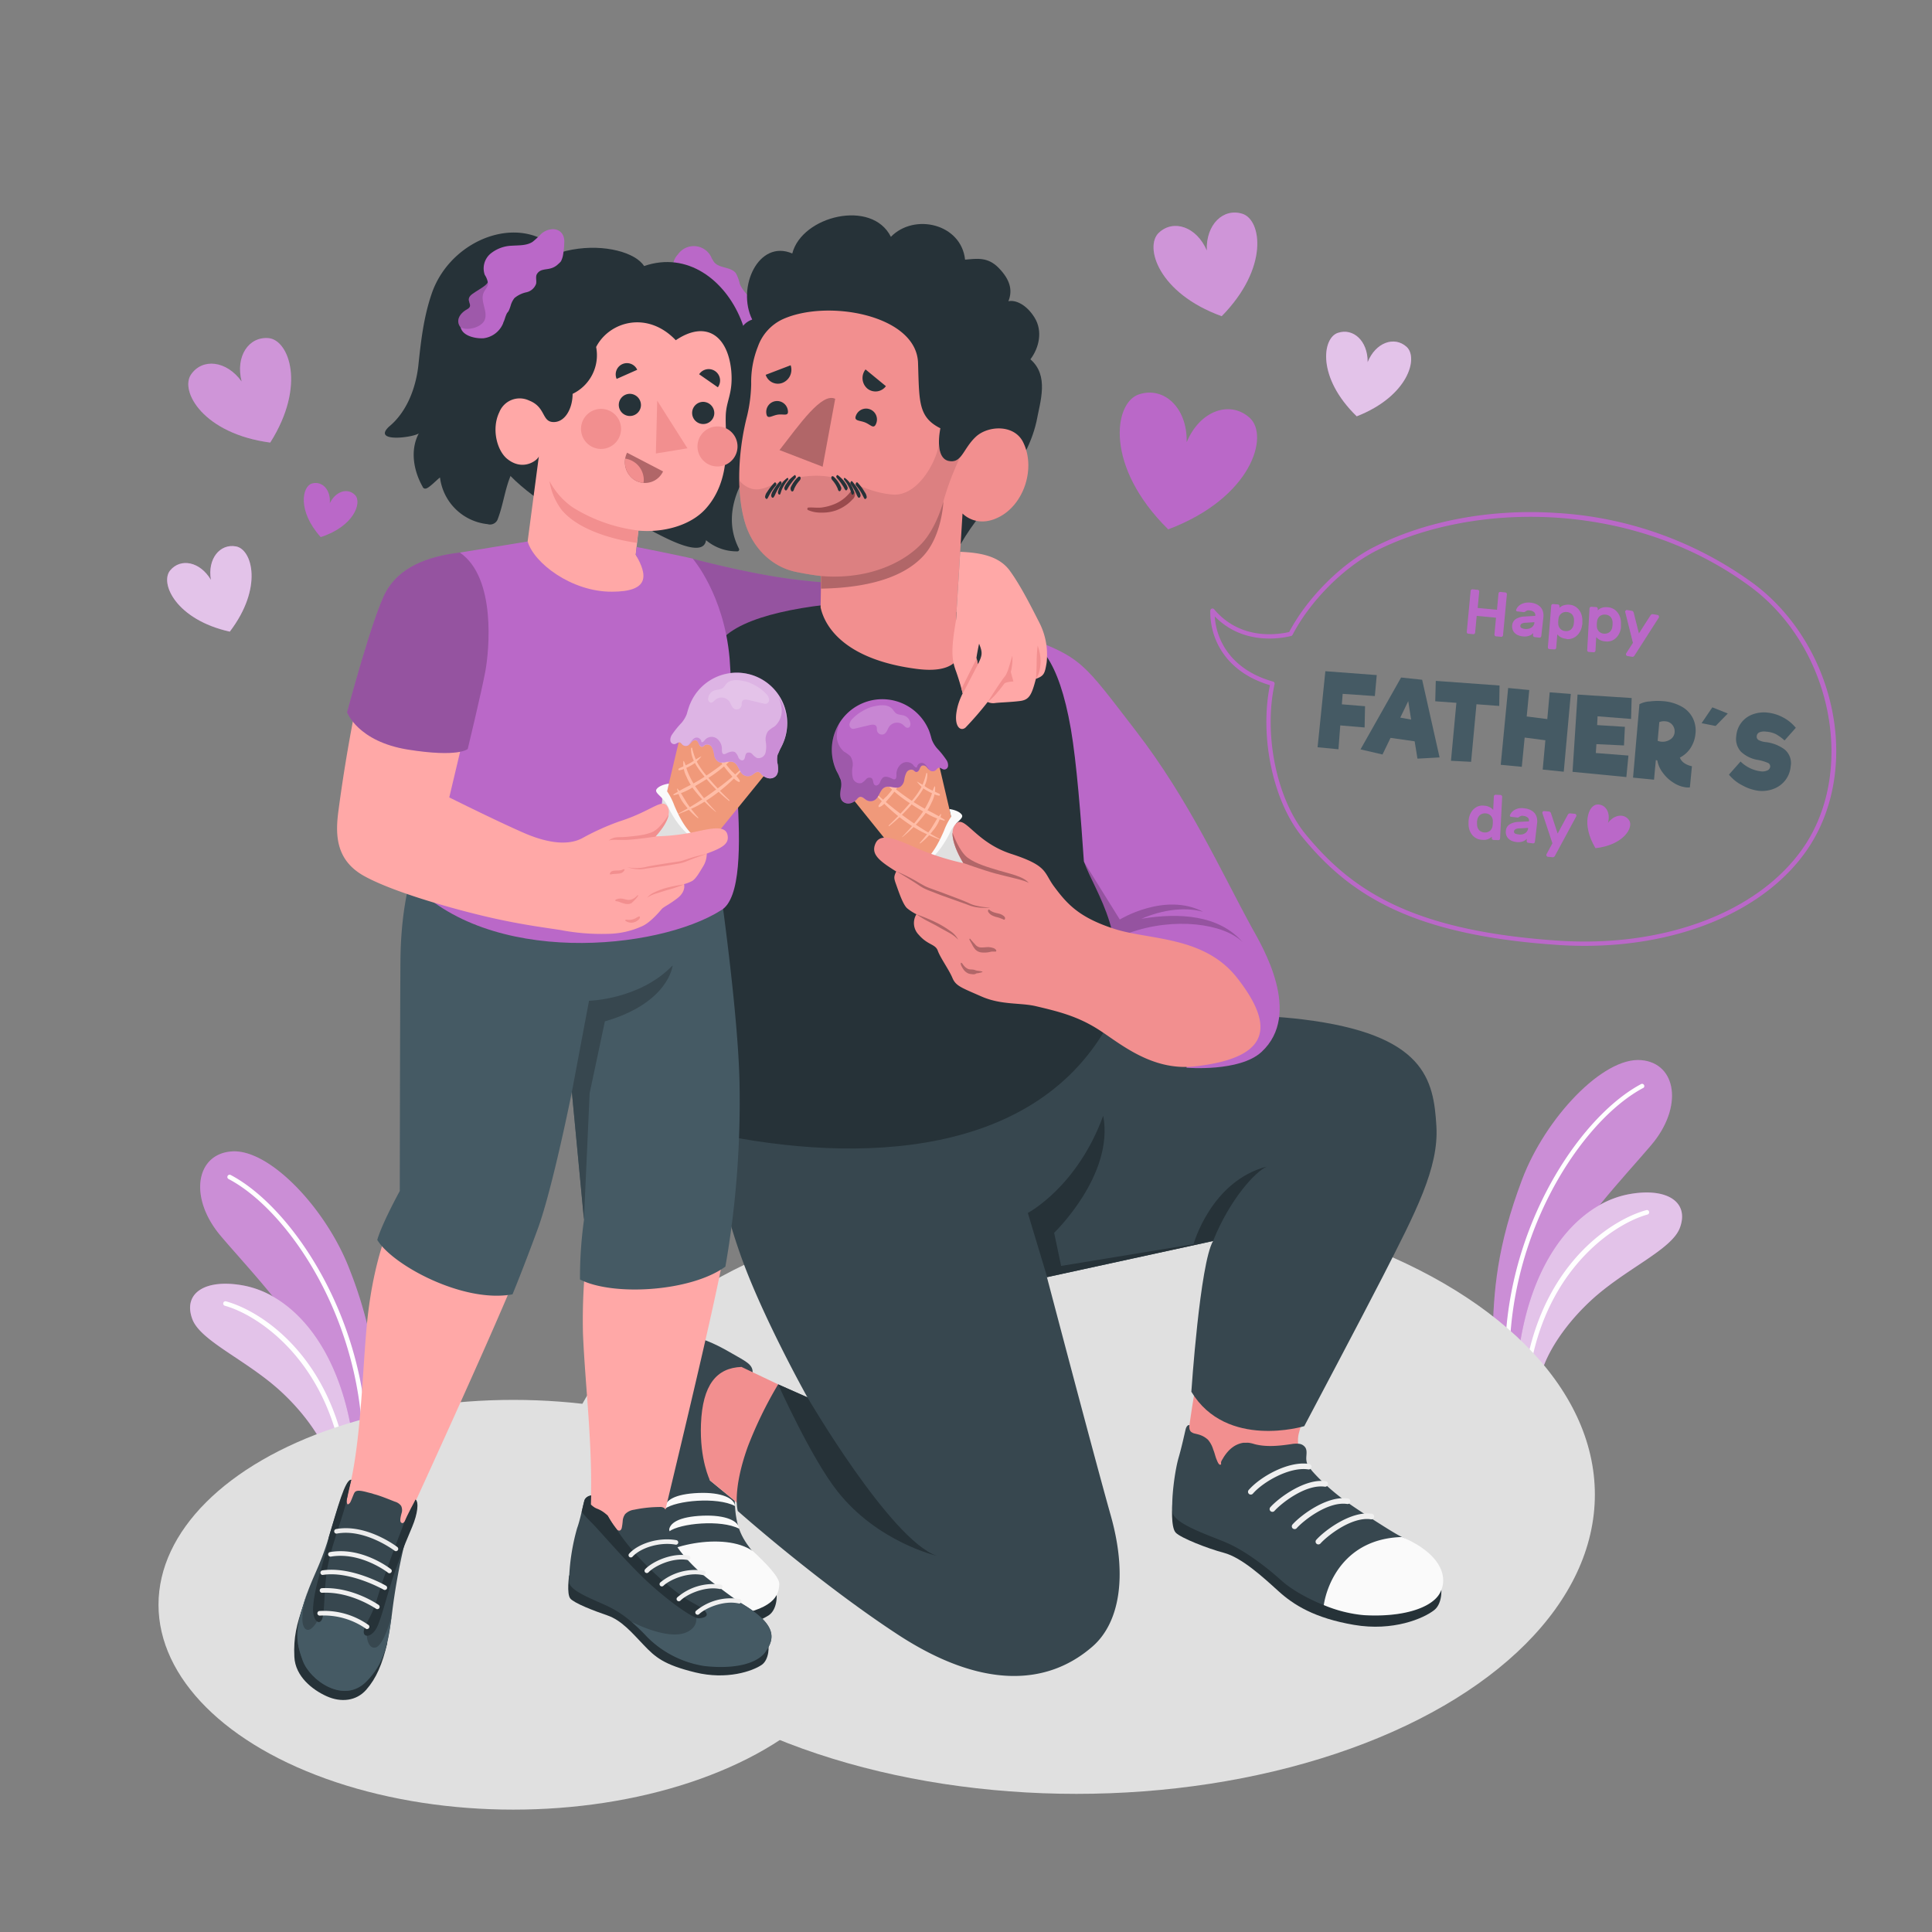 <svg xmlns="http://www.w3.org/2000/svg" viewBox="0 0 500 500"><rect x="0" y="0" width="500" height="500" fill="#808080" stroke="none"/><g id="freepik--Plants--inject-3"><g id="freepik--plants--inject-3"><path d="M427.27,296.42c-3.39,4-8.37,9.4-13.22,15.36-7.25,8.92-14.2,19.07-15,27.38l-.2.82h0l-3,12.43-.41,1.69-2.64-2.28-6.49-5.61c.17-12.05,1.14-23.82,7.63-41,6-15.87,20.92-31.71,30.8-30.85C433.9,275.15,435.74,286.51,427.27,296.42Z" style="fill:#BA68C8"></path><path d="M427.27,296.42c-3.39,4-8.37,9.4-13.22,15.36-7.25,8.92-14.2,19.07-15,27.38l-.2.82h0l-3,12.43-.41,1.69-2.64-2.28-6.49-5.61c.17-12.05,1.14-23.82,7.63-41,6-15.87,20.92-31.71,30.8-30.85C433.9,275.15,435.74,286.51,427.27,296.42Z" style="fill:#fff;opacity:0.25"></path><path d="M390.38,346.52a.6.6,0,0,0,.47-.54c2-31.12,19.85-56.75,34.51-64.47a.59.59,0,0,0-.55-1c-14.9,7.84-33.11,33.89-35.14,65.44a.58.58,0,0,0,.55.62A.43.43,0,0,0,390.38,346.52Z" style="fill:#fff"></path><path d="M434.74,317.78c-2.13,5.7-14.15,10.59-23,18.78-8,7.4-12.47,15.6-13.12,20.29h0l-3.17-2.73-2.64-2.28c2.48-21.86,11.61-34.66,21.29-40.05a24.47,24.47,0,0,1,7.11-2.66C431.27,307.16,437.28,311,434.74,317.78Z" style="fill:#BA68C8"></path><path d="M434.74,317.78c-2.13,5.7-14.15,10.59-23,18.78-8,7.4-12.47,15.6-13.12,20.29h0l-3.17-2.73-2.64-2.28c2.48-21.86,11.61-34.66,21.29-40.05a24.47,24.47,0,0,1,7.11-2.66C431.27,307.16,437.28,311,434.74,317.78Z" style="fill:#fff;opacity:0.6"></path><path d="M396,352.4a.59.59,0,0,0,.45-.45c5.07-24.63,21.79-35.39,29.92-37.63a.59.59,0,0,0,.41-.73.57.57,0,0,0-.72-.41c-9,2.48-25.59,13.39-30.77,38.53a.61.61,0,0,0,.46.7A.69.69,0,0,0,396,352.4Z" style="fill:#fff"></path></g><g id="freepik--plants--inject-3"><path d="M57.25,320c3.39,4,8.37,9.4,13.22,15.36,7.25,8.92,14.19,19.06,15,27.38l.2.82h0l3,12.43.41,1.69,2.64-2.28,6.49-5.61a109.72,109.72,0,0,0-7.64-41C84.62,313,69.7,297.11,59.82,298,50.62,298.77,48.78,310.12,57.25,320Z" style="fill:#BA68C8"></path><path d="M57.25,320c3.39,4,8.37,9.4,13.22,15.36,7.25,8.92,14.19,19.06,15,27.38l.2.82h0l3,12.43.41,1.69,2.64-2.28,6.49-5.61a109.72,109.72,0,0,0-7.64-41C84.62,313,69.7,297.11,59.82,298,50.62,298.77,48.78,310.12,57.25,320Z" style="fill:#fff;opacity:0.25"></path><path d="M94.14,370.14a.59.59,0,0,1-.47-.54c-2-31.12-19.86-56.75-34.51-64.47a.59.59,0,0,1-.25-.8.59.59,0,0,1,.8-.24C74.6,311.93,92.82,338,94.85,369.52a.59.59,0,0,1-.55.63A.42.42,0,0,1,94.14,370.14Z" style="fill:#fff"></path><path d="M49.78,341.4c2.13,5.7,14.14,10.59,23,18.78,8,7.4,12.47,15.6,13.13,20.29h0l3.17-2.73,2.64-2.28c-2.49-21.86-11.61-34.66-21.29-40.05a24.57,24.57,0,0,0-7.11-2.66C53.25,330.78,47.23,334.57,49.78,341.4Z" style="fill:#BA68C8"></path><path d="M49.78,341.4c2.13,5.7,14.14,10.59,23,18.78,8,7.4,12.47,15.6,13.13,20.29h0l3.17-2.73,2.64-2.28c-2.49-21.86-11.61-34.66-21.29-40.05a24.57,24.57,0,0,0-7.11-2.66C53.25,330.78,47.23,334.57,49.78,341.4Z" style="fill:#fff;opacity:0.6"></path><path d="M88.56,376a.59.59,0,0,1-.45-.46C83,350.94,66.33,340.18,58.2,337.93a.59.59,0,1,1,.31-1.14c9,2.49,25.59,13.4,30.76,38.54a.58.58,0,0,1-.46.69A.53.53,0,0,1,88.56,376Z" style="fill:#fff"></path></g></g><g id="freepik--Shadows--inject-3"><ellipse id="freepik--Shadow--inject-3" cx="278.58" cy="386.79" rx="134.17" ry="77.46" style="fill:#e0e0e0"></ellipse><ellipse id="freepik--shadow--inject-3" cx="132.85" cy="415.31" rx="91.83" ry="53.02" style="fill:#e0e0e0"></ellipse></g><g id="freepik--Characters--inject-3"><g id="freepik--Character--inject-3"><g id="freepik--Arm--inject-3"><path d="M179.16,144.57c7.93,2.1,15.36,3.63,20.93,4.59A159.43,159.43,0,0,0,217.43,151s5.87,11.6-1.09,19.62c-12.16,5.06-33.84-1-33.84-1Z" style="fill:#BA68C8"></path><path d="M179.16,144.57c7.93,2.1,15.36,3.63,20.93,4.59A159.43,159.43,0,0,0,217.43,151s5.87,11.6-1.09,19.62c-12.16,5.06-33.84-1-33.84-1Z" style="opacity:0.2"></path></g><g id="freepik--Head--inject-3"><path d="M180.84,80.78c2.93-1.25,7.81-3.31,10.33-2.56,9.64,2.73,12.9,12.25,11,23-1.65,9.14-5.5,13.14-10.79,24.81-2.45,5.41-2.76,10.86-.12,16a.47.47,0,0,1-.46.66,12.3,12.3,0,0,1-8.08-2.89c-.66,4.91-10.76-.77-13.27-2-16.3-9.48-13-29.67-6.18-43.9C165.89,86.85,172.85,82.32,180.84,80.78Z" style="fill:#263238"></path><path d="M183.9,66.19a8.92,8.92,0,0,0,.92,1.66c1.36,1.65,4.32,1.15,5.62,2.86a9.92,9.92,0,0,1,1,2.7c.71,1.94,2.52,3.24,3.65,5a8.08,8.08,0,0,1,1.13,6.11,2.94,2.94,0,0,1-.55,1.28,2.91,2.91,0,0,1-1.28.83c-2.95,1.12-6.37.16-8.93-1.69s-4.43-4.49-6.25-7.07c-1.17-1.65-2.43-3.27-3.47-5a9.54,9.54,0,0,1-1.56-3.72,4.49,4.49,0,0,1,1.26-3.3,5,5,0,0,1,8.47.39Z" style="fill:#BA68C8"></path><path d="M132.94,112.18c-.74-.62-.81-1.57,1.06-5.56l6.83-44.48C130.64,56.55,116,63.47,111.72,76c-2.12,6.22-2.79,12.35-3.47,18.77-.68,5.75-3,11.89-7.57,15.64-4.4,4.13,6,2.89,7.7,1.76-2.31,4.37-1.33,9.69,1,13.8a.69.69,0,0,0,.73.48c.84,0,3.06-2.42,3.76-2.87a13.86,13.86,0,0,0,12.33,12.07,2.12,2.12,0,0,0,2.66-1.43c1.31-3.44,1.76-7.15,3.08-10.58S135.94,115.62,132.94,112.18Z" style="fill:#263238"></path><path d="M183.69,111c21.47-12,5.49-49.89-17-42.15-4.32-6.89-31.94-9.34-40.18,14.76-6.21,18.15-5.82,32.65,13.17,45.85C155.72,131.84,171.72,119.58,183.69,111Z" style="fill:#263238"></path><path d="M119.2,84.72c-1.31-1.61-.38-3.54,1.69-4.67s-1-2.3,1.41-4,4.62-2.46,4.14-4.31C128,73,131,81.27,127.73,83.83S121.78,86.81,119.2,84.72Z" style="fill:#BA68C8"></path><path d="M119.2,84.72c-1.31-1.61-.38-3.54,1.69-4.67s-1-2.3,1.41-4,4.62-2.46,4.14-4.31C128,73,131,81.27,127.73,83.83S121.78,86.81,119.2,84.72Z" style="opacity:0.15"></path><path d="M143.16,59.31A4.67,4.67,0,0,0,140,60.59a21.83,21.83,0,0,1-2.17,2c-1.53,1-3.51.88-5.35,1a9.18,9.18,0,0,0-5.56,2.08,5,5,0,0,0-1.46,5.47,5.26,5.26,0,0,1,.85,2.28c-.06.87-.79,1.52-1.14,2.32-1,2.21,1.21,4.89.24,7.11-.8,1.85-4.47,2.89-6.19,1.83.4,2.19,3.7,3,5.92,2.86a6.31,6.31,0,0,0,5.06-3.85,2.42,2.42,0,0,1,.24-.61c.08-.22.16-.44.23-.66a9.09,9.09,0,0,1,.48-1.26c.13-.26.37-.45.5-.71a10.52,10.52,0,0,0,.5-1.32,5.51,5.51,0,0,1,1-2,7.19,7.19,0,0,1,3.09-1.49,3.45,3.45,0,0,0,2.5-2.18c.17-.79-.16-1.66.15-2.41a2.29,2.29,0,0,1,1.59-1.2c.67-.18,1.37-.2,2-.38a4.48,4.48,0,0,0,2.06-1.2,4.37,4.37,0,0,0,.64-.65,5.78,5.78,0,0,0,.59-2,21.3,21.3,0,0,0,.26-2.76C146.17,61,145.22,59.38,143.16,59.31Z" style="fill:#BA68C8"></path><path d="M187.82,107.62c-.09,3.48.33,4.9,0,10.51s-2.16,10.26-5.32,13.68c-3.64,3.94-9.9,5.8-15.85,5.6l-1.42-.07-.71,6.23c3.51,5.25,7.57,10.18-4.29,11.42s-23.85-9-23.68-14.86L139.47,118c0,.83-3.95,4.24-8.24.73-2.64-2.17-4.08-7.79-2-12.07a5.67,5.67,0,0,1,7.71-3c4.22,1.64,3.3,5.28,6,5.55,3.19.31,5.25-3.4,5.25-7.28a11.1,11.1,0,0,0,6.09-12.13c3.4-6.6,13.26-9.47,20.61-1.75,7.84-5.28,13.48-1.2,14.36,7.92C189.76,101.88,187.93,103.6,187.82,107.62Z" style="fill:#ffa8a7"></path><path d="M165.21,137.3a41.54,41.54,0,0,1-17-6,19,19,0,0,1-6-6.82,16.43,16.43,0,0,0,3.22,7.57c5.86,6.91,19.41,8.43,19.41,8.43Z" style="fill:#f28f8f"></path><path d="M160.7,110.46a5.18,5.18,0,1,1-5.69-4.61A5.17,5.17,0,0,1,160.7,110.46Z" style="fill:#f28f8f"></path><path d="M190.84,115a5.18,5.18,0,1,1-5.69-4.61A5.17,5.17,0,0,1,190.84,115Z" style="fill:#f28f8f"></path><path d="M165.88,104.92a2.87,2.87,0,1,1-2.86-3A2.92,2.92,0,0,1,165.88,104.92Z" style="fill:#263238"></path><path d="M159.59,98.06l5.32-2.36a2.91,2.91,0,0,0-5.32,2.36Z" style="fill:#263238"></path><path d="M180.94,96.86l4.84,3.37a2.95,2.95,0,1,0-4.84-3.37Z" style="fill:#263238"></path><path d="M162.29,117.16,171.6,122a5.16,5.16,0,0,1-7,2.44A5.49,5.49,0,0,1,162.29,117.16Z" style="fill:#b16668"></path><path d="M166.61,124.31a5.6,5.6,0,0,0-4.78-5.62,5.43,5.43,0,0,0,2.76,5.73,5.14,5.14,0,0,0,1.94.54A4.62,4.62,0,0,0,166.61,124.31Z" style="fill:#f28f8f"></path><path d="M184.86,107a2.87,2.87,0,1,1-2.86-3A2.92,2.92,0,0,1,184.86,107Z" style="fill:#263238"></path><polygon points="170.09 103.69 169.74 117.36 177.91 116.02 170.09 103.69" style="fill:#f28f8f"></polygon></g><g id="freepik--Leg--inject-3"><path d="M307.79,369.16c.68-5.19,2-12.63,2-12.63l29.5,5.92a43.1,43.1,0,0,0-3.17,8.58c-1.07,4.19,2.42,10.66,2.42,10.66s-7.75,7.59-17.42,6.67-13.65-17.18-13.65-17.18Z" style="fill:#f28f8f"></path><path d="M372.7,410.12c.42,0,.86,4.68-1.51,6.56-2.73,2.16-10.63,5.58-20.81,3.83s-15.59-5.15-19.55-8.75-9.49-8.67-14.08-9.89c-4.26-1.13-11.16-3.84-12.48-5.23s-.88-7.29-.88-7.29Z" style="fill:#263238"></path><path d="M307.83,368.83s-.64-.25-1,1.11c-.38,1.62-1,4.49-1.76,7.14-1.09,3.67-2,11.26-1.6,14.31s9.67,6,14.08,7.92,9.64,5.74,14.13,9.77c4.64,4.17,14.6,8.57,21.26,8.94,10.18.58,16.89-1.91,19.08-5.49,2.71-4.42,1.65-9.17-9.83-15.08-2.17-1.12-9.76-6.05-12.34-7.83a60.18,60.18,0,0,1-7.72-6.26c-.56-.55-1.12-1.11-1.66-1.69-.29-.3-.57-.62-.85-.93A9.72,9.72,0,0,0,339,380a2.08,2.08,0,0,1-.49-.68,4.38,4.38,0,0,1-.45-1.84c0-1,.27-2-.22-2.83a2.28,2.28,0,0,0-1.67-1,7.13,7.13,0,0,0-2,.09c-3.16.46-6.43.81-9.51,0a8.5,8.5,0,0,0-1.51-.35,6.45,6.45,0,0,0-.76,0c-.21,0-.42,0-.63,0a6.38,6.38,0,0,0-2.54,1,8.8,8.8,0,0,0-.83.65l-.15.14a10.58,10.58,0,0,0-1.76,2.29c-.2.35-.53.78-.47,1.2,0,.14.06.27-.08.36-.55.31-1-1.19-1.16-1.51-.29-.78-.46-1.61-.79-2.38a6.86,6.86,0,0,0-1.35-2.53c-1.88-1.72-3.65-1.37-4.19-1.95C308.42,370.73,307.61,370.29,307.83,368.83Z" style="fill:#37474f"></path><path d="M362.85,397.78c-14.79.4-19.39,12-20.26,17.61A35,35,0,0,0,353,418c10.18.58,17.31-1.89,19.5-5.46C375,408.38,373.14,402.18,362.85,397.78Z" style="fill:#fafafa"></path><path d="M341.16,399.69a.66.66,0,0,1-.45-.18.71.71,0,0,1-.06-1c2.16-2.43,9-7.55,14.36-6.75a.72.72,0,0,1,.6.82.71.71,0,0,1-.82.61c-5-.74-11.35,4.35-13.06,6.27A.71.71,0,0,1,341.16,399.69Z" style="fill:#f0f0f0"></path><path d="M335,395.73a.77.77,0,0,1-.45-.18.73.73,0,0,1-.06-1c2.16-2.43,9-7.56,14.36-6.74a.72.72,0,0,1,.61.82.71.71,0,0,1-.82.6c-5-.74-11.36,4.35-13.07,6.28A.71.71,0,0,1,335,395.73Z" style="fill:#f0f0f0"></path><path d="M329.25,391.26a.74.74,0,0,1-.44-.18.72.72,0,0,1-.06-1c2.15-2.43,9.05-7.55,14.36-6.74a.72.72,0,0,1-.22,1.42c-5-.74-11.36,4.35-13.07,6.28A.71.71,0,0,1,329.25,391.26Z" style="fill:#f0f0f0"></path><path d="M323.67,386.79a.66.66,0,0,1-.44-.17.72.72,0,0,1-.08-1c3-3.45,10.26-7.57,15.59-6.76a.72.72,0,1,1-.21,1.42c-4.8-.72-11.65,3.23-14.29,6.28A.69.69,0,0,1,323.67,386.79Z" style="fill:#f0f0f0"></path><path d="M283.56,262.46c3.17,2.28,30.74-1.43,53.51,1.35,31.74,3.87,33.95,15.57,34.67,27.67.64,10.79-5.36,22.2-13.89,38.9-5.21,10.19-20.31,38.71-20.31,38.71s-20.13,6.11-29.22-8.91c0,0,2.22-33.22,5.62-39l-45.59,9.92L243.57,291Z" style="fill:#37474f"></path><path d="M313.94,321.16c4.39-10.91,11.07-18.09,13.95-19.26-14.47,3.72-19,20.08-19,20.08Z" style="fill:#263238"></path><path d="M201,412.83c.07,1.56-.36,4.17-2.18,5.29-5.67,3.47-14.64,4.71-21.66,2.85-8.05-2.14-12.07-6.49-13.84-11.87s-1.44-10.37-.14-17.86a42,42,0,0,0-.68-16.54c-2.91-10.85-2-18.2-.31-22.47,2.76-7,10.14-7.71,14.68-6.21l1.92,62.56Z" style="fill:#263238"></path><path d="M190.14,388.4c.24,7.34,2,9.92,5.43,14.14,3,3.71,10.42,8.23,1.21,13.24-7.17,3.89-25.24,5.44-30.59-6.48-4.14-9.25,1.18-18.29-.72-30.56-.59-3.82-2.55-10.6-2.49-16.25.07-6.53,2.47-11.87,6.9-14.78,5.12-3.36,10.55-2.65,19,2.24,4,2.33,6,3.07,5.9,5.3l-1.43-.59c-4.8-.71-8.22,7.18-10.19,10.56-3.11,5.32,0,11,.56,17.91Z" style="fill:#37474f"></path><path d="M194.87,401.45c-7.4-5.24-24-1.34-27,3.31s-1.84,6.93.37,9.06,9.62,6,21.44,4.23,11.84-6.18,12-8S198.13,404.46,194.87,401.45Z" style="fill:#fafafa"></path><path d="M191.29,395.63c-4.66-2.42-15.3-1.42-18.15.73-.09-2.2,2.59-3.85,8.7-4.1S191.22,393.71,191.29,395.63Z" style="fill:#fafafa"></path><path d="M190.21,389.75c-4.66-2.42-15.31-1.42-18.16.74-.09-2.2,2.6-3.86,8.71-4.11S190.13,387.84,190.21,389.75Z" style="fill:#fafafa"></path><path d="M191.9,353.76l9.48,4.51,1,41.68L190.14,388.4l-6.4-5.27s-2.69-5.34-2.33-14.6C181.81,358.38,185.44,354,191.9,353.76Z" style="fill:#f28f8f"></path><path d="M193.52,374.42a104.83,104.83,0,0,1,7.86-16.15l7.58,3.36s-11.77-21-17.41-37.12c-5.33-15.25-8.94-31.54-5.36-52.52l64.73-4.38,32.64-5.15C295.13,288.58,268.44,321,268.44,321s14.26,54.33,19,71.13c4.48,15.81,2.25,27.95-4.72,34C271,436.34,254,437.23,232.2,422.92c-20.67-13.56-41.26-31.87-41.26-31.87S189.42,385.87,193.52,374.42Z" style="fill:#37474f"></path><path d="M313.94,321.16l-39.32,6.46-1.81-8.57s15.61-15,12.7-30.3C278.79,307.21,266,313.91,266,313.91l5,16.6Z" style="fill:#263238"></path><path d="M201.38,358.27l7.58,3.36h0s21.43,36.75,33.42,41c0,0-15.25-3.53-25.6-16.62C210,377.5,201.38,358.27,201.38,358.27Z" style="fill:#263238"></path></g><g id="freepik--Top--inject-3"><g id="freepik--Chest--inject-3"><path d="M324,240.12c-7.9-14.42-16.34-33.22-30-50.92s-13.93-19.07-28.79-24.41l10.4,63.37,20,24.35-7.77,8.81c22.25,1.64,19.22,15,19.22,15s13.73,1.17,19.42-4.08C337.17,262.37,326.63,244.86,324,240.12Z" style="fill:#BA68C8"></path><path d="M295.37,237.78c7.54-3.2,13.14-2.62,16-1.81-9.9-5.17-21.57,2-21.57,2l-13.67-22,1.16,14.24,15.2,18.54-.21-7.33c11.62-4.16,24.47-2.42,29.33,2.42C315.48,236.78,305.23,236.15,295.37,237.78Z" style="opacity:0.2"></path><path d="M277.14,188.66c-3.17-18.24-8.45-23-14.25-24.88,0,0-19.29-8.92-36.7-8.22s-34.25,3.74-39.64,10.24c-8.29,10-8.44,37.35-8.05,56.54.32,16.08,1.51,48.65,6.34,71,37,7.82,83.81,6.57,102.67-29.55,5.1-21.8-3.85-32.15-7-40.83C279.76,211.89,278.63,197.25,277.14,188.66Z" style="fill:#263238"></path><g id="freepik--head--inject-3"><path d="M248.62,140.81c6.27-11,16.68-18.72,19.62-31.72,1-5.34,3.29-11.87-1.57-16.1,2.27-3,3.22-7.31,1.09-10.77s-5-4.67-6.79-4.26c1.19-2.93.36-5.66-2.49-8.6s-5.67-2.42-8.72-2.16c-1-9.29-13.12-12.13-19.2-5.91-4.9-9.84-23-5.46-25.52,4.31-8.74-3.75-14.46,8.82-10.37,17.1-6.31,2.19-3.69,13,2,14.57.95,0,.81,1.28.93,1.93,4.25,12.19,20.93,11.42,31.23,15.58.43.12,2.7.41,2.95.82Z" style="fill:#263238"></path><path d="M258.53,133.82c-5.86,3-9.43-.93-9.43-.93l-1.68,27.45s7.26,15-10.1,12.78-23.6-9.86-24.95-15.91l.13-8.14s-2.83-.29-6.56-1.08c-6.22-1.29-11.28-6.25-13.21-13-2.32-8.16-1.57-18.87.61-27.32a38.77,38.77,0,0,0,1.07-8.31,24.67,24.67,0,0,1,1.74-9.67,12.35,12.35,0,0,1,6.26-7c11.6-5.41,34.9-1.2,35.18,11.32.33,9.9,0,13.92,5.78,16.83-.46,2.37-1.18,8.4,2.77,8.56,2.84.11,3.27-3.43,6.4-6.36s10-3.31,12.29,1.49C268.07,121.21,265,130.56,258.53,133.82Z" style="fill:#f28f8f"></path><path d="M245.18,119.16a2,2,0,0,1-.42-.19l-.2-.13a2.69,2.69,0,0,1-.32-.27l-.16-.17c-.1-.12-.19-.25-.28-.38l-.09-.15a5.8,5.8,0,0,1-.63-2.16v0c0-.27-.05-.54-.06-.82h0c-.85,5.1-5.69,13.59-12,13.1-8.28-.65-12.56-5.76-22.29-4.73-7.77.82-9.28,3-12.33,3.36s-5-2.22-5.07-2.27A41.88,41.88,0,0,0,192.73,135c1.93,6.78,7,11.74,13.21,13,3.73.79,6.56,1.08,6.56,1.08h0c1.84.94,11.34,2.22,21.22-3.9a22.15,22.15,0,0,0,6.19-5c2.17-2.44,3.53-6.89,4.21-10.31a70.51,70.51,0,0,1,4.35-11.53,3.37,3.37,0,0,1-.48.45v0a3.24,3.24,0,0,1-.52.33l-.05,0a2.67,2.67,0,0,1-.5.17l-.14,0a2.6,2.6,0,0,1-.63,0,2.87,2.87,0,0,1-.75-.12Z" style="fill:#b16668;opacity:0.35"></path><path d="M220.8,127c-.59,0-.79.42-1.15.83a10.12,10.12,0,0,1-1.1,1.07,9.86,9.86,0,0,1-2.82,1.65,12.86,12.86,0,0,1-3.23.81c-1.12.11-2.21-.09-3.32,0-.27,0-.32.52-.1.63a8.07,8.07,0,0,0,3.54.67,10.43,10.43,0,0,0,3.88-.62,11.16,11.16,0,0,0,2.91-1.65,10.61,10.61,0,0,0,1.2-1.12,1.8,1.8,0,0,0,.65-1.67C221.23,127.39,221.05,127,220.8,127Z" style="fill:#9a4a4d"></path><path d="M212.5,149.07a38.58,38.58,0,0,0,10.94-.58c4.51-.9,10.54-3.11,15-7.72,3.9-4.06,5.71-11,5.71-11s-.3,8.75-5.15,14.06c-3.55,3.88-10.81,8.24-26.53,8.51Z" style="fill:#b16668"></path><path d="M221.53,107.53c-.62,1.49.94,1.22,2.38,1.81s2.21,1.81,2.82.32a2.81,2.81,0,1,0-5.2-2.13Z" style="fill:#263238"></path><path d="M229.27,99.94,224,95.61a3.58,3.58,0,0,0,.53,5A3.34,3.34,0,0,0,229.27,99.94Z" style="fill:#263238"></path><path d="M204.62,94.53,198.16,97a3.31,3.31,0,0,0,4.35,2.08A3.64,3.64,0,0,0,204.62,94.53Z" style="fill:#263238"></path><path d="M198.34,107.06c.23,1.6,1.41.48,2.95.25s2.84.53,2.61-1.06a2.81,2.81,0,1,0-5.56.81Z" style="fill:#263238"></path><path d="M201.74,116.48l11.16,4.31,3.25-17.58C212.69,101.51,207,109.73,201.74,116.48Z" style="fill:#b16668"></path></g><path d="M217.7,126.58a1,1,0,0,0,0-.41c-.06-.15-.12-.29-.19-.44a8.59,8.59,0,0,0-.83-1.35,8.3,8.3,0,0,0-.54-.64l-.28-.28a.6.6,0,0,0-.22-.17l-.17-.05c-.29-.07-.38.43-.3.61a3.41,3.41,0,0,0,.17.33l.13.15.25.3q.24.32.45.63a6.52,6.52,0,0,1,.38.68c.06.11.11.22.17.34a1.42,1.42,0,0,0,.08.18l0,.07h0v0l.07.18c0,.09,0,0,0,0a1,1,0,0,0,.17.31c.3.3.61-.11.64-.41Z" style="fill:#263238"></path><path d="M219.36,126.17a3.8,3.8,0,0,0-.55-1.08,8.43,8.43,0,0,0-.55-.78,7,7,0,0,0-.71-.73,6.73,6.73,0,0,0-.72-.6c-.13-.1-.28,0-.33.15a.42.42,0,0,0,0,.46,14.78,14.78,0,0,1,1.21,1.53c.17.25.37.53.51.75s.16.27.23.41a2.51,2.51,0,0,0,.32.52.25.25,0,0,0,.41,0A.73.73,0,0,0,219.36,126.17Z" style="fill:#263238"></path><path d="M221,127.32a4.29,4.29,0,0,0-.36-1.08,8.61,8.61,0,0,0-.53-1,5.46,5.46,0,0,0-1.45-1.54c-.18-.14-.35.26-.24.39a11.38,11.38,0,0,1,1.23,1.87,7.23,7.23,0,0,1,.42.89c.13.33.2.68.33,1a.25.25,0,0,0,.4.12A.72.72,0,0,0,221,127.32Z" style="fill:#263238"></path><path d="M222.68,128a3.17,3.17,0,0,0-.43-1q-.27-.48-.57-.93a13.17,13.17,0,0,0-1.11-1.47c-.3-.34-.62.38-.43.64a15.41,15.41,0,0,1,1.06,1.73c.15.28.3.57.43.87a3.59,3.59,0,0,0,.45.87.29.29,0,0,0,.45,0A.77.77,0,0,0,222.68,128Z" style="fill:#263238"></path><path d="M224.31,128.65a2.55,2.55,0,0,0-.49-1.25q-.3-.5-.63-1a13.66,13.66,0,0,0-1.29-1.54c-.13-.14-.33.07-.38.17a.56.56,0,0,0,0,.56,15.78,15.78,0,0,1,1.22,1.69c.18.29.34.59.5.89l.24.47c.09.17.17.4.35.49S224.31,128.9,224.31,128.65Z" style="fill:#263238"></path><path d="M204.62,126.62a.81.81,0,0,1,0-.41,3.43,3.43,0,0,1,.19-.44,8.35,8.35,0,0,1,.85-1.33,5.62,5.62,0,0,1,.55-.64l.28-.28a.76.76,0,0,1,.23-.17l.17,0c.29-.06.37.43.28.62a1.66,1.66,0,0,1-.17.32l-.13.14c-.09.1-.17.21-.25.31a6.62,6.62,0,0,0-.46.62c-.15.22-.27.45-.4.68l-.16.33-.09.18,0,.07h0v0c0,.06-.05.11-.07.17h0a.83.83,0,0,1-.18.3c-.3.3-.61-.11-.63-.42C204.61,126.65,204.62,126.63,204.62,126.62Z" style="fill:#263238"></path><path d="M203,126.19a4,4,0,0,1,.57-1.08c.18-.26.36-.52.56-.77a7.08,7.08,0,0,1,.72-.73c.24-.2.48-.4.73-.59s.28,0,.33.17a.41.41,0,0,1,0,.46,14.53,14.53,0,0,0-1.22,1.5c-.19.25-.39.53-.53.75l-.24.4a2.51,2.51,0,0,1-.32.52.26.26,0,0,1-.42,0A.75.75,0,0,1,203,126.19Z" style="fill:#263238"></path><path d="M201.35,127.31a4.76,4.76,0,0,1,.37-1.08,7.81,7.81,0,0,1,.55-1,5.49,5.49,0,0,1,1.47-1.53c.19-.13.35.26.23.4a12.31,12.31,0,0,0-1.26,1.85,7.1,7.1,0,0,0-.42.88c-.14.33-.21.68-.35,1a.24.24,0,0,1-.4.11A.68.68,0,0,1,201.35,127.31Z" style="fill:#263238"></path><path d="M199.62,128a3.19,3.19,0,0,1,.44-1c.19-.32.38-.62.58-.92a14.54,14.54,0,0,1,1.14-1.45c.3-.34.62.38.42.65a14.43,14.43,0,0,0-1.09,1.7c-.15.29-.3.57-.44.87a3.6,3.6,0,0,1-.47.86.28.28,0,0,1-.44,0A.78.78,0,0,1,199.62,128Z" style="fill:#263238"></path><path d="M198,128.59a2.55,2.55,0,0,1,.51-1.24c.21-.32.42-.64.65-.95a11.92,11.92,0,0,1,1.31-1.52c.13-.14.32.07.37.17a.56.56,0,0,1,0,.56,14.24,14.24,0,0,0-1.25,1.67c-.19.29-.35.58-.51.88l-.25.47c-.09.17-.17.4-.36.49S198,128.84,198,128.59Z" style="fill:#263238"></path><path d="M236.8,192.18c-5.54-.39-12.54,3-15.64,7.63-1.82,2.7-1.88,5.19-.52,6.88h0l28.94,35.92a2,2,0,0,0,3.49-1.7L242.57,196h0C242.05,193.89,240,192.41,236.8,192.18Z" style="fill:#f0997a"></path><path d="M243.38,217.22a73.61,73.61,0,0,1-9.48-6,78,78,0,0,1-7.92-6.6c-.08-.08-.12.13-.07.19a44.77,44.77,0,0,0,8.13,7.61,36.78,36.78,0,0,0,4.36,2.76,53,53,0,0,0,4.95,2.17C243.4,217.36,243.42,217.24,243.38,217.22Z" style="fill:#ffbda7"></path><path d="M244.45,212.13a49.28,49.28,0,0,0-4.51-2.49,48.94,48.94,0,0,1-4.43-2.7c-1.33-.9-2.63-1.86-3.89-2.86s-2.41-2.09-3.68-3.06c-.1-.08-.14.13-.09.2a33.94,33.94,0,0,0,7.69,6.69q2,1.36,4.2,2.55a16,16,0,0,0,4.67,1.93C244.52,212.41,244.52,212.17,244.45,212.13Z" style="fill:#ffbda7"></path><path d="M234.72,198.23a7.57,7.57,0,0,0-.65,1.1l-.78,1.41a32,32,0,0,1-1.78,2.78,28.9,28.9,0,0,1-2,2.51,12.59,12.59,0,0,0-2.15,2.47c0,.09,0,.44.14.39,1-.27,1.67-1.27,2.31-2a26.77,26.77,0,0,0,2.06-2.58,29.79,29.79,0,0,0,1.72-2.73,10.86,10.86,0,0,0,1.34-3.16C234.92,198.35,234.83,198.1,234.72,198.23Z" style="fill:#ffbda7"></path><path d="M239.71,200.16a16.88,16.88,0,0,1-1.2,3.46,20.13,20.13,0,0,1-2.32,3.39,75.17,75.17,0,0,1-6.17,6.58c-.07.06,0,.3.08.22a42,42,0,0,0,6.59-6.54c1.6-1.94,3.39-4.39,3.3-7C240,200.07,239.77,199.92,239.71,200.16Z" style="fill:#ffbda7"></path><path d="M241.84,203.55a6.33,6.33,0,0,0-.6,1.64,16.7,16.7,0,0,1-.68,1.78,23.65,23.65,0,0,1-1.81,3.27,50.47,50.47,0,0,1-5.26,6.33s0,.15,0,.11a35.14,35.14,0,0,0,5.87-6,17,17,0,0,0,1.81-3.15,7.8,7.8,0,0,0,.84-3.89C242,203.52,241.9,203.44,241.84,203.55Z" style="fill:#ffbda7"></path><path d="M243.48,210.65a9.93,9.93,0,0,0-1.29,1.79c-.41.66-.79,1.33-1.22,2a36.61,36.61,0,0,1-2.91,3.67c-.05,0,0,.26.07.19a17.32,17.32,0,0,0,3.28-3.29,9.59,9.59,0,0,0,2.15-4.22S243.54,210.59,243.48,210.65Z" style="fill:#ffbda7"></path><path d="M243.13,205.45c-1-.51-2.11-.93-3.11-1.52-.47-.28-.9-.62-1.38-.9l-1.28-.75s-.05.06,0,.08a9.06,9.06,0,0,0,1.18,1.3,7.85,7.85,0,0,0,1.44,1,14.21,14.21,0,0,0,1.51.76c.26.12.53.23.8.33a3.82,3.82,0,0,0,.83.17C243.3,205.91,243.28,205.52,243.13,205.45Z" style="fill:#ffbda7"></path><path d="M240.29,188.73c0,.06.05.12.08.19.5,1.32.65,2.1.78,2.48a7.53,7.53,0,0,0,1.4,2.31,22.14,22.14,0,0,1,2.4,3,2.37,2.37,0,0,1,.41,1.44,1,1,0,0,1-1,1c-.54,0-1-.63-1.53-.42-.23.09-.37.33-.55.51a1.33,1.33,0,0,1-1.54.21,4.76,4.76,0,0,1-.94-.91,1.12,1.12,0,0,0-1.18-.37c-.36.16-.5.58-.65.93s-.45.74-.84.7-.52-.33-.79-.49a1.39,1.39,0,0,0-1.74.61,5.67,5.67,0,0,0-.59,1.95,2.57,2.57,0,0,1-1,1.74c-1.17.72-2.76-.38-4,.15s-1.41,2.39-2.52,3.22a2.07,2.07,0,0,1-2.24.11c-.59-.35-1.13-1-1.78-.82a1.78,1.78,0,0,0-.72.59,3.41,3.41,0,0,1-1.76,1.05,2.18,2.18,0,0,1-1.93-.53c-.78-.8-.64-2.08-.47-3.19a5.05,5.05,0,0,0,0-2.32c-.09-.31-.27-.58-.38-.89-.22-.6-.58-1.14-.84-1.73a13.06,13.06,0,0,1,23.93-10.47Z" style="fill:#BA68C8"></path><path d="M236.34,199.26c.27.16.48.46.79.49s.68-.34.84-.7.29-.77.65-.93a1.12,1.12,0,0,1,1.18.37,6.21,6.21,0,0,0,.85.85c-.67-.69-1.06-1.77-2-1.9a1.23,1.23,0,0,0-1.34,1.15c-.4.17-.74-.32-1-.66a2.3,2.3,0,0,0-3-.26,3.4,3.4,0,0,0-1.31,2.88c0,.44,0,1-.43,1.13a.86.86,0,0,1-.6-.12c-.81-.38-1.81-.84-2.51-.28a3.66,3.66,0,0,0-.76,1.3c-.23.45-.75.87-1.21.65-.65-.3-.37-1.41-.93-1.85a1.16,1.16,0,0,0-1.41.27,4.86,4.86,0,0,1-1.18,1,1.86,1.86,0,0,1-2.25-1.29,7,7,0,0,1-.08-2.89,3.79,3.79,0,0,0-.58-2.77,9.16,9.16,0,0,0-1.63-1.18,5.4,5.4,0,0,1-1.78-5.12,10,10,0,0,1,.75-2.55,13,13,0,0,0-1,12.35c.26.59.62,1.13.84,1.73.11.31.29.58.38.89a5.05,5.05,0,0,1,0,2.32c-.17,1.11-.31,2.39.47,3.19a2.18,2.18,0,0,0,1.93.53,3.41,3.41,0,0,0,1.76-1.05,1.78,1.78,0,0,1,.72-.59c.65-.2,1.19.47,1.78.82a2.07,2.07,0,0,0,2.24-.11c1.11-.83,1.25-2.67,2.52-3.22s2.85.57,4-.15a2.57,2.57,0,0,0,1-1.74,5.67,5.67,0,0,1,.59-1.95A1.39,1.39,0,0,1,236.34,199.26Z" style="opacity:0.15"></path><path d="M220.64,186a2.7,2.7,0,0,0-.79,1.36,1.12,1.12,0,0,0,.72,1.25,1.65,1.65,0,0,0,.73-.06l3.83-.91c.58-.13,1.33-.21,1.65.3.22.34.11.79.19,1.18a1.32,1.32,0,0,0,1.81.87c.74-.39.91-1.35,1.39-2a2.5,2.5,0,0,1,3.56-.4c.39.35.8.88,1.31.74s.59-.63.57-1.07a2.38,2.38,0,0,0-1.47-2c-.78-.31-1.74-.21-2.37-.75a6.38,6.38,0,0,1-.73-.9c-1.08-1.31-2.85-1.2-4.34-.91a9.63,9.63,0,0,0-1.68.43,14.1,14.1,0,0,0-2,1A10.86,10.86,0,0,0,220.64,186Z" style="fill:#fff;opacity:0.2"></path><path d="M247.56,212.7c-.77,1.37,1.42,7.49,3,14.87l3,13.9a2.17,2.17,0,0,1-1.61,2.45,1.86,1.86,0,0,1-2.65-.93s-8.66-10.28-10-12.2a67.12,67.12,0,0,0-4.53-5.39s5.08-.54,8.69-6.82S246.46,212.7,247.56,212.7Z" style="fill:#e0e0e0"></path><path d="M234.76,225.4c4.37-1.5,6.91-4.28,9.53-10.37a17.09,17.09,0,0,1,1.87-3.65l-.45-2s2.22.26,3.12,1.36-1.62,1.85-2.92,4.6S241,224.46,234.76,225.4Z" style="fill:#fafafa"></path><path d="M320.42,253.4c-8.53-11.25-22.84-10.05-32-13s-12.25-6.43-15.65-11c-2.72-3.7-1.52-5.31-11.08-8.42s-12.06-10.43-14.41-7.67c-1.79,2.1-.14,6.47,2,10.06a66.11,66.11,0,0,1-13.1-4.34c-3.94-1.69-8.22-3.63-9.55-.85s.7,4.5,5.31,7.36c-.7,1.47-.6,1.76.05,3.58s1.76,5.15,2.85,6a12.8,12.8,0,0,0,2.33,1.49,4.33,4.33,0,0,0,.6,5.31c2.39,2.75,4.29,2.33,4.94,4.15s2.89,4.89,3.77,7,2.31,2.52,7.48,4.8,10.09,1.58,14.13,2.53c5.71,1.35,10.66,2.54,16.12,6s13.76,10.86,25,9.58C328.88,273.78,329.82,265.59,320.42,253.4Z" style="fill:#f28f8f"></path><path d="M266.26,228.53c-1.34-1.78-5.42-2.52-7.88-3.28s-5.72-1.64-7.94-3.27-3.86-6.29-3.93-6.48c-.08,2.26,1.21,5.25,2.78,7.84,0,0,5.1,1.84,8.2,2.69S265.29,227.79,266.26,228.53Z" style="fill:#b16668"></path><path d="M232,225.51a42.3,42.3,0,0,1,5.91,3l1.42.79a15.47,15.47,0,0,0,1.49.62l3.09,1.12c2,.78,4.12,1.52,6.15,2.38.51.21,1,.48,1.5.66a10.12,10.12,0,0,0,1.55.42,14.76,14.76,0,0,0,3.25.34,12.64,12.64,0,0,1-3.31,0,10.39,10.39,0,0,1-1.64-.34c-.56-.17-1.05-.39-1.56-.57l-6.2-2.21-3.08-1.19a15.75,15.75,0,0,1-1.54-.68c-.5-.27-1-.57-1.42-.88C235.73,227.74,233.87,226.59,232,225.51Z" style="fill:#b16668"></path><path d="M237.18,236.63a44.34,44.34,0,0,1,5.89,2.51,25.93,25.93,0,0,1,2.73,1.71A6.33,6.33,0,0,1,248,243.2a9.61,9.61,0,0,0-2.51-1.87c-.91-.52-1.84-1-2.77-1.54s-1.88-1-2.81-1.49S238.07,237.23,237.18,236.63Z" style="fill:#b16668"></path><path d="M260,237.29a2.78,2.78,0,0,0-1.14-.74c-.33-.11-.66-.18-1-.26a6.05,6.05,0,0,1-.94-.3,3.48,3.48,0,0,1-.43-.22,2.34,2.34,0,0,1-.41-.29.18.18,0,0,0-.32,0,.52.52,0,0,0,0,.51,2.35,2.35,0,0,0,1,.92,6.41,6.41,0,0,0,1,.39,10,10,0,0,1,2,.69.24.24,0,0,0,.33-.18A.67.67,0,0,0,260,237.29Z" style="fill:#b16668"></path><path d="M257.78,245.85a1.48,1.48,0,0,0-.81-.53,5.13,5.13,0,0,0-1.17-.21c-.58,0-1.16.1-1.75.09a2,2,0,0,1-1.53-.61c-.48-.53-1-1.08-1.43-1.62-.16-.17-.25.14-.18.26l.66,1.19a6.09,6.09,0,0,0,.88,1.34,2.63,2.63,0,0,0,1.85.75,6.3,6.3,0,0,0,1.84-.13,3.17,3.17,0,0,1,.81-.12l.42,0a1,1,0,0,0,.34,0C257.88,246.23,257.85,246,257.78,245.85Z" style="fill:#b16668"></path><path d="M254.22,251.43c-.32-.07-.63-.14-1-.18a3.84,3.84,0,0,1-.95-.21c-.54-.21-1.13-.06-1.68-.26a2.83,2.83,0,0,1-1-.71c-.14-.15-.27-.32-.4-.49a1.85,1.85,0,0,0-.19-.27.87.87,0,0,0-.24-.15c-.09,0-.12.11-.12.16a1.45,1.45,0,0,0,.11.54c.05.11.11.23.17.34a8.23,8.23,0,0,0,.46.74,3,3,0,0,0,1.25,1,2.77,2.77,0,0,0,.81.16,2.18,2.18,0,0,0,.88,0c.15-.05.27-.15.42-.19a2.47,2.47,0,0,1,.38-.05,7.63,7.63,0,0,0,1-.25C254.29,251.58,254.28,251.44,254.22,251.43Z" style="fill:#b16668"></path></g></g><g id="freepik--Bottom--inject-3"><g id="freepik--bottom--inject-3"><path d="M111.14,218.64c-5.28,10.16-5.77,19.26-6.11,28.81-.69,19.85-.08,42.05-.24,61.86,0,0-6.92,9.14-9.52,30.5C93.78,352.05,93.7,373.32,90,386.7L89.45,389c1.08,9.29,12.43,12.53,14.58,7.22,0,0,23.24-50.45,30.08-67.53A261.76,261.76,0,0,0,148,279.78l5,36.43a150.36,150.36,0,0,0-2.13,28.85c.54,13.25,2.61,29.54,2,44.3-.08,2,1.79,4.9,1.71,6.88,0,.57,1.35,2.54,6.75,3.69s9.35-2.32,9.47-3.12c.28-1.85,14.59-59.92,16.71-73.49,4.58-29.21,0-80-2.23-101.23Z" style="fill:#ffa8a7"></path><path d="M110.47,215.24c-3.87,8.54-6.74,18.8-6.84,33.64s-.17,59.36-.17,59.36-4.6,8.36-5.82,12.64c3.78,6.42,22.22,16.47,35,14.09,0,0,2.69-6.47,6.53-16.93S148,282.6,148,282.6l3.15,33a108.83,108.83,0,0,0-1.05,15.53c8.48,4.36,28.64,3.2,37.63-3.33a248,248,0,0,0,3.67-47c-.3-18.78-5.3-53.13-5.3-53.13Z" style="fill:#455a64"></path><path d="M148,282.6,152.44,259s13.14-.29,21.64-9.16c0,0-.89,9.67-17.54,14.49l-3.94,18.58-1.48,32.72Z" style="fill:#37474f"></path><path d="M198.72,425.61c.34,0,.44,3.87-1.6,5.26-2.35,1.61-9,3.95-17.18,1.95s-10.33-3.93-13.35-7.09-5.75-6.42-9.42-7.67c-3.41-1.16-8.57-3.15-9.57-4.36s-.31-6-.31-6Z" style="fill:#263238"></path><path d="M152.8,387.25a1.5,1.5,0,0,0-1.54,1c-.4,1.3-1.11,5.12-1.9,7.23a55.15,55.15,0,0,0-2.1,13.92c.19,2.51,7.24,4.85,10.73,6.64s6,4,9.47,7.58a25.69,25.69,0,0,0,14.74,7.34c6.42.67,13.87-.6,15.86-3.4,2.45-3.45,3.15-7-5.87-12.42-1.71-1-6.89-4.91-8.9-6.5a42.47,42.47,0,0,1-6.06-5.78,25.82,25.82,0,0,1-3.32-4.71,12.56,12.56,0,0,1-.85-3,29.56,29.56,0,0,1-.53-3.24,2.23,2.23,0,0,0-.67-1.66,2.07,2.07,0,0,0-1.23-.24,33.4,33.4,0,0,0-6.54.71,3.91,3.91,0,0,0-2.31,1.14,3.48,3.48,0,0,0-.62,1.72,14,14,0,0,1-.25,1.84,1.11,1.11,0,0,1-.32.58c-.36.29-.84,0-1.09-.31a24.41,24.41,0,0,1-2.22-3.36c-.39-.61-2.37-1.19-2.88-1.69a18.62,18.62,0,0,1-1.52-1.24C152.37,388.72,152.74,388,152.8,387.25Z" style="fill:#37474f"></path><path d="M167.46,423.6a49.22,49.22,0,0,0-4-3.88h0s9.69,5.14,14.55,2.55c3.14-1.66,2-4.23,2-5s7.56-3.29,10.43-3.31h0c.74.52,1.36.95,1.75,1.18,9,5.47,8.32,9,5.87,12.42-2,2.8-7.48,4.53-15.77,3.61A26.49,26.49,0,0,1,167.46,423.6Z" style="fill:#455a64"></path><path d="M179.47,414.91c5.65,3,3,3.85,1.33,3.9s-9.5-5.69-15-11.17c-5.78-5.71-10.71-11.62-12.85-13.73-.8-.78-1.65-1.73-2.41-2.61.31-1.29.56-2.46.75-3.07A2.15,2.15,0,0,1,153,387l-.07,2.39a4.54,4.54,0,0,0,1.63,1.07,7.76,7.76,0,0,1,2.77,1.86,24.41,24.41,0,0,0,2.22,3.36C163.93,402.78,173.82,411.88,179.47,414.91Z" style="fill:#263238"></path><path d="M180.47,417.89a.55.55,0,0,1-.35-.17.58.58,0,0,1,0-.83,14.15,14.15,0,0,1,11.31-3.07.59.59,0,0,1,.44.7.58.58,0,0,1-.7.45c-4-.89-8.73,1.29-10.23,2.76A.58.58,0,0,1,180.47,417.89Z" style="fill:#f0f0f0"></path><path d="M175.63,414.41a.64.64,0,0,1-.36-.17.59.59,0,0,1,0-.83,14.16,14.16,0,0,1,11.23-3.33.59.59,0,0,1,.47.69.58.58,0,0,1-.69.46c-4-.79-8.7,1.49-10.17,3A.61.61,0,0,1,175.63,414.41Z" style="fill:#f0f0f0"></path><path d="M171.22,410.56a.55.55,0,0,1-.35-.17.59.59,0,0,1,0-.84,14.12,14.12,0,0,1,11.31-3.06.59.59,0,0,1,.44.7.58.58,0,0,1-.7.45c-4-.89-8.73,1.28-10.23,2.76A.61.61,0,0,1,171.22,410.56Z" style="fill:#f0f0f0"></path><path d="M167.34,407.1a.62.62,0,0,1-.36-.16.6.6,0,0,1,0-.84c1.82-1.93,6.85-4.32,11.17-3.54a.59.59,0,1,1-.21,1.16c-4-.71-8.66,1.65-10.1,3.19A.6.6,0,0,1,167.34,407.1Z" style="fill:#f0f0f0"></path><path d="M163.2,403.06a.57.57,0,0,1-.36-.16.59.59,0,0,1,0-.83c2.51-2.74,7.85-4.27,12.18-3.48a.59.59,0,1,1-.21,1.16c-3.89-.71-8.88.69-11.11,3.12A.57.57,0,0,1,163.2,403.06Z" style="fill:#f0f0f0"></path><path d="M100.25,425.13c-1.32,5.61-2.87,9.21-5.46,12.17s-6.57,3.34-10.24,1.69-8.13-5.11-8.37-10.19.58-8.39,2.38-13.49Z" style="fill:#263238"></path><path d="M90.91,383c-1.41.19-3.56,7.36-5.81,14.81-2.42,8-4.29,10.2-6.35,16.74-2.34,7.47-2.26,10.12-.39,15.22s10.54,11.3,16.38,5.5c4.77-4.72,5.69-9.85,6.69-17.54a163.21,163.21,0,0,1,3.26-18.18c1.32-5.67,4.11-10.57,2.85-11.45-.25.82-2.68,6.86-3.62,6-.45-.17-.4-1,0-2.46a2.54,2.54,0,0,0-.11-1.92,3,3,0,0,0-1.62-1.09c-1.5-.59-3.56-1.44-5.11-1.87-.91-.24-.39-.17-1.31-.38s-2.59-.78-3.49-.5c-.53.17-.66.64-.88,1.16s-.48,1.24-.74,1.74c-.1.2-.47.59-.69.53s-.29-1.09-.18-1.52.19-1.13.3-1.64S90.53,384.31,90.91,383Z" style="fill:#37474f"></path><path d="M79.54,412c-.35,1.08-2.33,7.83-.57,9.49s4.09-3.72,4.09-3.72,5.33-.66,12.11,3.85c-.59,1.12-.15,5.23,2,4.76s4.12-7.87,4.15-8c-1,7.38-2,12.3-6.6,16.88-5.84,5.8-14.52-.41-16.38-5.5s-2-7.75.39-15.22C79,413.8,79.28,412.66,79.54,412Z" style="fill:#455a64"></path><path d="M83.55,418.35c-.52,2.76-2.82,1.37-2.51-2.58.46-5.93,2.89-11.24,4.06-18,2.25-7.45,4.21-15,5.81-14.81-.29,1.31-.93,4.11-.93,4.11-.14.56-.45,2-.45,2-1.5,5.61-4.17,12-5,17.92C83.84,412.21,84.07,415.59,83.55,418.35Z" style="fill:#263238"></path><path d="M94.33,421.39c1-2.63,2-3.24,3.47-8.29s4.78-13.76,6.85-19.13c.59-1.68,2.87-5.81,2.89-5.87.91.65.54,3.67-.85,7s-2.28,5.33-3.36,8.55c-2.52,6.34-4,13.29-5.51,16.93S93.33,424,94.33,421.39Z" style="fill:#263238"></path><path d="M94.93,421.63a.54.54,0,0,1-.2-.1,19,19,0,0,0-12-3.41.6.6,0,0,1-.1-1.19,19.83,19.83,0,0,1,12.8,3.66.6.6,0,0,1-.53,1Z" style="fill:#f0f0f0"></path><path d="M97.49,416.42a.51.51,0,0,1-.18-.09c-.06,0-6.52-4.51-13.94-4.12a.59.59,0,0,1-.62-.56.59.59,0,0,1,.56-.63c7.84-.41,14.44,4.16,14.69,4.34a.61.61,0,0,1,.14.84A.59.59,0,0,1,97.49,416.42Z" style="fill:#f0f0f0"></path><path d="M83.35,407.58a.58.58,0,0,1-.42-.48.59.59,0,0,1,.49-.68c7.52-1.15,16.26,3.81,16.53,4a.59.59,0,0,1,.11.83.6.6,0,0,1-.84.11c-.06,0-8.62-4.86-15.61-3.78A.57.57,0,0,1,83.35,407.58Z" style="fill:#f0f0f0"></path><path d="M85.38,402.83a.59.59,0,0,1,.06-1.16c8.29-1.42,15.55,4.27,15.8,4.49a.6.6,0,0,1-.79.89c0-.05-7.09-5.52-14.81-4.2A.57.57,0,0,1,85.38,402.83Z" style="fill:#f0f0f0"></path><path d="M86.92,396.88a.58.58,0,0,1-.42-.46.6.6,0,0,1,.47-.7c7.8-1.44,15.61,4.44,15.88,4.67a.6.6,0,0,1,.07.84.59.59,0,0,1-.84.07c-.06-.05-7.65-5.75-14.89-4.41A.5.5,0,0,1,86.92,396.88Z" style="fill:#ebebeb"></path></g></g><g id="freepik--top--inject-3"><path d="M190.87,206.26c.66,11.78,1,26.41-4.31,29.35-16.29,10.3-60.25,14.64-80.52-7.63-4.51-5.8,7.65-23.5,8-40.34.16-8.12-1.78-20.35-1.84-23.83-.14-7-1.47-17,6.87-20.81l17.49-2.87h0c1.56,5.53,11.34,13.06,21.8,13,9.71,0,9.31-4.17,6.17-9.57l.23-2c8.59,1.68,14.51,3,14.51,3s8.08,9.26,9.55,25.81C189.08,173.56,190,191.19,190.87,206.26Z" style="fill:#BA68C8"></path><path d="M182.07,185.64c5.54-.37,12.53,3.08,15.61,7.69,1.81,2.7,1.86,5.2.49,6.89h0L169.09,236a2,2,0,0,1-3.48-1.71l10.67-44.89,0,0C176.81,187.33,178.83,185.85,182.07,185.64Z" style="fill:#f0997a"></path><path d="M175.39,210.65a73.22,73.22,0,0,0,9.5-6,75.54,75.54,0,0,0,7.94-6.56c.09-.08.12.13.07.19a44.45,44.45,0,0,1-8.16,7.58,38,38,0,0,1-4.36,2.74c-1.62.84-3.28,1.48-5,2.15C175.36,210.79,175.35,210.67,175.39,210.65Z" style="fill:#ffbda7"></path><path d="M174.33,205.55a50.71,50.71,0,0,1,4.53-2.46,51.22,51.22,0,0,0,4.43-2.69c1.34-.9,2.65-1.84,3.91-2.84s2.42-2.09,3.69-3.05c.1-.08.14.14.09.2a33.27,33.27,0,0,1-7.72,6.66c-1.36.91-2.77,1.75-4.21,2.53a15.94,15.94,0,0,1-4.68,1.92C174.27,205.84,174.27,205.59,174.33,205.55Z" style="fill:#ffbda7"></path><path d="M184.12,191.69a7.67,7.67,0,0,1,.65,1.11l.78,1.41a29.13,29.13,0,0,0,1.77,2.79,27.07,27.07,0,0,0,2,2.52,12.31,12.31,0,0,1,2.14,2.48c0,.08,0,.44-.14.39-1-.28-1.67-1.29-2.3-2a28.19,28.19,0,0,1-2.05-2.6,29.69,29.69,0,0,1-1.71-2.73,10.84,10.84,0,0,1-1.33-3.16C183.92,191.82,184,191.56,184.12,191.69Z" style="fill:#ffbda7"></path><path d="M179.13,193.6a16.7,16.7,0,0,0,1.18,3.47,20.63,20.63,0,0,0,2.3,3.39,75.41,75.41,0,0,0,6.15,6.61c.07.07,0,.31-.08.22a42,42,0,0,1-6.56-6.56c-1.59-1.95-3.37-4.41-3.28-7C178.85,193.52,179.06,193.37,179.13,193.6Z" style="fill:#ffbda7"></path><path d="M177,197a6.77,6.77,0,0,1,.59,1.63,14.27,14.27,0,0,0,.67,1.79,22.7,22.7,0,0,0,1.8,3.28,50.42,50.42,0,0,0,5.23,6.35s0,.15,0,.11a34.78,34.78,0,0,1-5.84-6,16.39,16.39,0,0,1-1.79-3.16,7.56,7.56,0,0,1-.82-3.89C176.8,197,176.92,196.88,177,197Z" style="fill:#ffbda7"></path><path d="M175.31,204.08a9.81,9.81,0,0,1,1.28,1.8c.42.65.79,1.33,1.22,2a36.54,36.54,0,0,0,2.89,3.68c.05.05,0,.26-.06.19a17.38,17.38,0,0,1-3.28-3.3,9.75,9.75,0,0,1-2.13-4.23S175.25,204,175.31,204.08Z" style="fill:#ffbda7"></path><path d="M175.69,198.88c1-.5,2.11-.92,3.11-1.5.47-.28.91-.62,1.38-.9l1.29-.75s0,.07,0,.09a9.68,9.68,0,0,1-1.19,1.29,8.8,8.8,0,0,1-1.44,1,14.29,14.29,0,0,1-1.52.75c-.26.12-.53.23-.8.33a4.57,4.57,0,0,1-.82.16C175.51,199.34,175.54,199,175.69,198.88Z" style="fill:#ffbda7"></path><path d="M178.59,182.17c0,.06-.05.12-.08.19-.5,1.32-.66,2.1-.79,2.48a7.76,7.76,0,0,1-1.4,2.3,22.85,22.85,0,0,0-2.42,3,2.39,2.39,0,0,0-.42,1.45,1.05,1.05,0,0,0,1,1c.54,0,1-.62,1.53-.41.24.09.37.33.55.51a1.32,1.32,0,0,0,1.54.22,4.76,4.76,0,0,0,.94-.91,1.12,1.12,0,0,1,1.19-.36c.35.16.49.58.64.94s.44.74.83.7.52-.33.8-.49a1.38,1.38,0,0,1,1.74.62,5.65,5.65,0,0,1,.58,1.95,2.53,2.53,0,0,0,1,1.74c1.15.72,2.75-.37,4,.17s1.4,2.4,2.51,3.23a2.09,2.09,0,0,0,2.24.12c.58-.35,1.13-1,1.78-.81a1.7,1.7,0,0,1,.72.59,3.37,3.37,0,0,0,1.76,1,2.13,2.13,0,0,0,1.92-.52c.79-.79.66-2.08.49-3.18a5.09,5.09,0,0,1,0-2.33c.1-.3.28-.58.39-.88.23-.6.58-1.15.84-1.74a13.06,13.06,0,1,0-23.88-10.56Z" style="fill:#BA68C8"></path><path d="M178.59,182.17c0,.06-.05.12-.08.19-.5,1.32-.66,2.1-.79,2.48a7.76,7.76,0,0,1-1.4,2.3,22.85,22.85,0,0,0-2.42,3,2.39,2.39,0,0,0-.42,1.45,1.05,1.05,0,0,0,1,1c.54,0,1-.62,1.53-.41.24.09.37.33.55.51a1.32,1.32,0,0,0,1.54.22,4.76,4.76,0,0,0,.94-.91,1.12,1.12,0,0,1,1.19-.36c.35.16.49.58.64.94s.44.74.83.7.52-.33.8-.49a1.38,1.38,0,0,1,1.74.62,5.65,5.65,0,0,1,.58,1.95,2.53,2.53,0,0,0,1,1.74c1.15.72,2.75-.37,4,.17s1.4,2.4,2.51,3.23a2.09,2.09,0,0,0,2.24.12c.58-.35,1.13-1,1.78-.81a1.7,1.7,0,0,1,.72.59,3.37,3.37,0,0,0,1.76,1,2.13,2.13,0,0,0,1.92-.52c.79-.79.66-2.08.49-3.18a5.09,5.09,0,0,1,0-2.33c.1-.3.28-.58.39-.88.23-.6.58-1.15.84-1.74a13.06,13.06,0,1,0-23.88-10.56Z" style="fill:#fff;opacity:0.5"></path><path d="M182.5,192.72c-.28.16-.49.46-.8.49s-.67-.35-.83-.7-.29-.78-.64-.94a1.12,1.12,0,0,0-1.19.36,5.69,5.69,0,0,1-.85.85c.67-.68,1.06-1.77,2-1.89a1.22,1.22,0,0,1,1.33,1.15c.4.18.74-.32,1-.65a2.32,2.32,0,0,1,3-.25,3.4,3.4,0,0,1,1.31,2.88c0,.44,0,1,.42,1.14a.86.86,0,0,0,.6-.12c.81-.38,1.82-.83,2.51-.27a3.58,3.58,0,0,1,.75,1.3c.24.45.75.87,1.21.66.65-.3.38-1.41.94-1.85a1.17,1.17,0,0,1,1.41.27,5,5,0,0,0,1.18,1,1.86,1.86,0,0,0,2.25-1.29,7.14,7.14,0,0,0,.09-2.88,3.73,3.73,0,0,1,.6-2.77,8.82,8.82,0,0,1,1.63-1.18,5.4,5.4,0,0,0,1.8-5.11,10,10,0,0,0-.74-2.56,13,13,0,0,1,1,12.35c-.26.59-.61,1.14-.84,1.74-.11.3-.29.58-.39.88a5.09,5.09,0,0,0,0,2.33c.17,1.1.3,2.39-.49,3.18a2.13,2.13,0,0,1-1.92.52,3.37,3.37,0,0,1-1.76-1,1.7,1.7,0,0,0-.72-.59c-.65-.21-1.2.46-1.78.81a2.09,2.09,0,0,1-2.24-.12c-1.11-.83-1.24-2.68-2.51-3.23s-2.86.55-4-.17a2.53,2.53,0,0,1-1-1.74,5.65,5.65,0,0,0-.58-1.95A1.38,1.38,0,0,0,182.5,192.72Z" style="fill:#BA68C8;opacity:0.5"></path><path d="M198.25,179.54a2.62,2.62,0,0,1,.78,1.35,1.1,1.1,0,0,1-.72,1.25,1.65,1.65,0,0,1-.73-.06l-3.83-.92c-.58-.14-1.33-.22-1.65.29-.21.34-.11.78-.19,1.18a1.32,1.32,0,0,1-1.81.86c-.74-.39-.91-1.36-1.39-2a2.5,2.5,0,0,0-3.55-.41c-.4.35-.81.87-1.32.74a1,1,0,0,1-.56-1.08,2.4,2.4,0,0,1,1.47-2c.78-.31,1.74-.2,2.38-.74a6.38,6.38,0,0,0,.73-.9c1.08-1.31,2.85-1.19,4.35-.89a8.94,8.94,0,0,1,1.67.44,12.75,12.75,0,0,1,2,1A10.35,10.35,0,0,1,198.25,179.54Z" style="fill:#fff;opacity:0.2"></path><path d="M171.22,206.11c.77,1.37-1.44,7.49-3.05,14.86l-3,13.89a2.17,2.17,0,0,0,1.6,2.46,1.85,1.85,0,0,0,2.65-.92s8.7-10.24,10-12.17a67.87,67.87,0,0,1,4.56-5.37s-5.08-.55-8.67-6.85S172.32,206.12,171.22,206.11Z" style="fill:#e0e0e0"></path><path d="M184,218.86c-4.37-1.51-6.9-4.31-9.49-10.4a16.88,16.88,0,0,0-1.86-3.66l.46-2s-2.22.26-3.12,1.35,1.6,1.86,2.89,4.61S177.79,217.9,184,218.86Z" style="fill:#fafafa"></path><path d="M145,240.68a56.17,56.17,0,0,0,12.22,1,22,22,0,0,0,9-2c1.81-.8,3.95-3.12,4.94-4.31.59-.71,1.84-1.13,4.15-2.91s1.72-3.65,1.72-3.65a10.17,10.17,0,0,0,2.06-.79c1-.54,2-2.37,2.82-3.7a6.38,6.38,0,0,0,1-3.41c4.07-1.51,5.94-2.54,5.34-4.94s-4.27-1.55-7.64-.85a53.22,53.22,0,0,1-11,1.32c2.28-2.48,4.27-5.65,3.2-7.58-1.41-2.54-3.91,1-12.55,3.73a65.16,65.16,0,0,0-9.65,4.37c-4.31,2.24-10.25.66-14.86-1.33-6.92-3-19.48-9.26-19.48-9.26l7.24-30.52s4.13-23.64-4.84-32.27c-12.52,3.15-18.44,4.9-22.88,22.47a420.2,420.2,0,0,0-8.24,44.06c-.77,6-.66,12.6,6.83,16.68,7,3.83,20.59,7.8,30.16,10.12S141.15,240.07,145,240.68Z" style="fill:#ffa8a7"></path><path d="M169.63,216.52c1.64-1.79,3.13-3.93,3.43-5.72-.08.14-2.16,3.56-4.12,4.47s-4.71,1.09-6.76,1.3-3.32-.19-4.66,1c.88-.44,2.66-.07,5.23-.24S169.63,216.52,169.63,216.52Zm8.16,5.84-1.24.4a10.19,10.19,0,0,1-1.27.25l-2.6.39c-1.74.29-3.48.53-5.22.89a10.93,10.93,0,0,1-5.18.11,10.46,10.46,0,0,0,2.6.54,7.61,7.61,0,0,0,1.35,0c.46-.05.88-.15,1.31-.2l5.23-.76,2.61-.44a10,10,0,0,0,2.57-.75c1.63-.65,3.27-1.26,5-1.8A34.83,34.83,0,0,0,177.79,222.36Zm-8.21,8.47a5.27,5.27,0,0,0-2.1,1.5,8,8,0,0,1,2.27-1.07l2.42-.76c.82-.25,1.64-.46,2.45-.73s1.61-.55,2.41-.88a37.23,37.23,0,0,0-5,1A21.93,21.93,0,0,0,169.58,230.83Zm-9-4.85c.69,0,1.75-1.51.42-.87-1,.43-2.81-.23-3.18,1,0,.11.1.23.23.19C158.92,226.1,159.81,226.21,160.63,226Zm2.94,7.66c.25-.2,2.07-1.95,1.52-2-2.51,2.65-3.38.09-5.72,1.2-.32.4.32.41.59.45C161.09,233.69,162.43,234.39,163.57,233.64Zm1.24,3.83a3.53,3.53,0,0,1-2.53.54c-.17,0-.46,0-.44.23a2.6,2.6,0,0,0,3.27-.06C165.87,237.65,165.82,236.7,164.81,237.47Z" style="fill:#f28f8f"></path><path d="M119,143c-8.64,1-15.67,3.94-19.1,10.11s-10.08,31.22-10.08,31.22,2.74,7.59,15.82,9.67,15.41-.16,15.41-.16,3.6-14.93,4.56-20.13S128.5,149.48,119,143Z" style="fill:#BA68C8"></path><path d="M119,143c-8.64,1-15.67,3.94-19.1,10.11s-10.08,31.22-10.08,31.22,2.74,7.59,15.82,9.67,15.41-.16,15.41-.16,3.6-14.93,4.56-20.13S128.5,149.48,119,143Z" style="opacity:0.2"></path></g><g id="freepik--arm--inject-3"><path d="M248.5,142.81c5,.21,10,1,12.83,4.88s5.62,9.47,7.53,13.21a18.25,18.25,0,0,1,2,10.64c-.47,2.8-.67,3.38-2.77,4.14-1.09,4.15-1.71,5.44-4.11,5.74s-5.23.37-6.43.52a3.32,3.32,0,0,1-1.94-.27,84.75,84.75,0,0,1-5.74,6.63c-1.3,1.07-2.91-.26-2.33-4s2.28-5.95,4.47-10.28,2.52-4.55,1.38-7.43c0,0-.39,1.69-.69,3.65a30,30,0,0,1,.78,4.62l-3.84,6.74a63.12,63.12,0,0,0-2.23-7.9c-1.23-3.22-1.23-5.94,0-13.2Z" style="fill:#ffa8a7"></path><path d="M255.63,181.67c1.25-2,2.47-3.89,3.8-5.79l.52-.7.26-.35c.06-.1.12-.18.18-.3A9.45,9.45,0,0,0,261,173c.35-1.08.65-2.19,1-3.31a14.7,14.7,0,0,1-.24,3.5,8,8,0,0,1-.52,1.76,4,4,0,0,1-.25.44l-.25.35-.49.71c-.68.94-1.37,1.87-2.13,2.75A16.55,16.55,0,0,1,255.63,181.67Z" style="fill:#f28f8f"></path><polygon points="253.09 171.94 249.16 179.47 248.84 178.23 252.76 170.42 253.09 171.94" style="fill:#f28f8f"></polygon><path d="M268.11,175.68c.11-1.49.16-2.85.18-4.27a33.28,33.28,0,0,1,.26-4.3,11.4,11.4,0,0,1,.74,4.32,10.86,10.86,0,0,1-.28,2.2A5.89,5.89,0,0,1,268.11,175.68Z" style="fill:#f28f8f"></path><path d="M259.1,177.21a6.54,6.54,0,0,1,3.17-.83l-.89-3.26-.55,1.59Z" style="fill:#f28f8f"></path></g></g></g><g id="freepik--Hearts--inject-3"><g id="freepik--hearts--inject-3"><path d="M294.73,102.07c6.51-2.17,12.59,3.48,12.38,12.38,3.41-8.23,11.25-10.92,16.33-6.3S324,128.83,302.33,137C285.82,120.75,288.22,104.25,294.73,102.07Z" style="fill:#BA68C8"></path><path d="M299.91,60.23c3.78-3.55,9.74-1.59,12.41,4.59-.26-6.73,4.27-11.06,9.22-9.49s6.93,14-5.37,26.5C299.69,75.87,296.12,63.78,299.91,60.23Z" style="fill:#BA68C8"></path><path d="M299.91,60.23c3.78-3.55,9.74-1.59,12.41,4.59-.26-6.73,4.27-11.06,9.22-9.49s6.93,14-5.37,26.5C299.69,75.87,296.12,63.78,299.91,60.23Z" style="fill:#fff;opacity:0.3"></path><path d="M346.2,86.16c4-1.38,7.81,2.07,7.74,7.58,2.06-5.11,6.89-6.82,10.06-4s.48,12.78-12.88,18C340.81,97.76,342.19,87.54,346.2,86.16Z" style="fill:#BA68C8"></path><path d="M346.2,86.16c4-1.38,7.81,2.07,7.74,7.58,2.06-5.11,6.89-6.82,10.06-4s.48,12.78-12.88,18C340.81,97.76,342.19,87.54,346.2,86.16Z" style="fill:#fff;opacity:0.6"></path></g><g id="freepik--hearts--inject-3"><path d="M69.54,87.51c-5.17-.48-8.67,4.72-7,11.23-3.93-5.47-10.16-6.1-13.1-1.82s3.13,15.32,20.5,17.62C79.31,99.72,74.71,88,69.54,87.51Z" style="fill:#BA68C8"></path><path d="M69.54,87.51c-5.17-.48-8.67,4.72-7,11.23-3.93-5.47-10.16-6.1-13.1-1.82s3.13,15.32,20.5,17.62C79.31,99.72,74.71,88,69.54,87.51Z" style="fill:#fff;opacity:0.3"></path><path d="M61.08,141.41c-4.18-.77-7.41,3.22-6.5,8.65-2.81-4.74-7.85-5.7-10.55-2.43s1.45,12.71,15.44,15.84C68.16,152.06,65.25,142.17,61.08,141.41Z" style="fill:#BA68C8"></path><path d="M61.08,141.41c-4.18-.77-7.41,3.22-6.5,8.65-2.81-4.74-7.85-5.7-10.55-2.43s1.45,12.71,15.44,15.84C68.16,152.06,65.25,142.17,61.08,141.41Z" style="fill:#fff;opacity:0.6"></path><path d="M91.87,128.1c-1.88-1.92-5-1-6.51,2.12.27-3.48-2-5.81-4.59-5.1S76.9,132.24,83,139C91.67,136.2,93.76,130,91.87,128.1Z" style="fill:#BA68C8"></path></g></g><g id="freepik--speech-bubble--inject-3"><g id="freepik--speech-bubble--inject-3"><path id="freepik--speech-bubble--inject-3" d="M403.16,244.55c-38-2.54-54-13.06-66.23-28.06-7.49-9.18-11-25.92-8.27-39.16-11.61-3.46-15.59-12.2-15.43-19.31a.57.57,0,0,1,.38-.51.55.55,0,0,1,.61.17c6.73,8,16.27,6.61,19.42,5.88,4.71-8.91,13.56-17.76,22.11-22.07,13.4-6.76,30.15-9.86,47.18-8.73a95.85,95.85,0,0,1,50.75,18.17c10.35,7.64,17.81,19.65,20.48,32.95,2.71,13.45.16,26.86-7,36.78-11.27,15.65-33.76,24.69-59.42,24.1C406.23,244.72,404.7,244.66,403.16,244.55ZM356.25,142.49c-8.42,4.25-17.16,13-21.74,21.81a.56.56,0,0,1-.36.29c-2.89.71-12.53,2.35-19.77-5.07.41,6.48,4.51,13.92,15.09,16.87a.56.56,0,0,1,.39.66c-2.87,13,.54,29.67,7.94,38.74,12.06,14.77,27.81,25.13,65.44,27.65,27.16,1.82,51.31-7.16,63-23.43,14.37-19.95,8.05-52.44-13.25-68.18-16.54-12.22-36.12-17.63-54.56-18.05C382.66,133.42,367.71,136.71,356.25,142.49Z" style="fill:#BA68C8"></path></g></g><g id="freepik--Text--inject-3"><g id="freepik--text--inject-3"><path d="M355.81,180.14l-8.33-.57-.21,2.71,6,.49-.11,5.5-6.3-.53-.47,6.17-5.4-.52L343,173.71l13.3,1Z" style="fill:#455a64"></path><path d="M366.84,196.34l-.73-4.49-6.24-.89-2.08,4.3-5.69-1.32,10.5-18.6,5.45.58,4.51,20.1Zm-4.45-10.62,2.81.51-.75-4.78Z" style="fill:#455a64"></path><path d="M388,182.7l-5.89-.44-1.39,14.9-5.21-.27,1.4-15-5.47-.4.14-5.28,16.5,1.2Z" style="fill:#455a64"></path><path d="M399.25,199.16l.69-7.58-5.36-.7-.74,7.57-5.45-.52,1.92-19.88,5.46.53-.66,6.84,5.33.68.62-6.93,5.46.42-1.82,20.13Z" style="fill:#455a64"></path><path d="M413,194.88l8.44.66-.54,5.56-13.93-1.35,1.3-20,14,.9-.15,5.41-8.67-.68-.11,2.27,7.18.45-.23,4.82-7.14-.34Z" style="fill:#455a64"></path><path d="M436,197.56a5.27,5.27,0,0,0,1.87.74l-.53,5.48a5.41,5.41,0,0,1-.9,0,7.62,7.62,0,0,1-3.32-1.2,9.74,9.74,0,0,1-2.79-2.6,7.37,7.37,0,0,1-1.42-3.18l-.38-.09-.47,5.07-5.43-.53,1.65-19a6.48,6.48,0,0,1,2.68-.72,16.3,16.3,0,0,1,3.46-.07,11.56,11.56,0,0,1,4.94,1.49,7,7,0,0,1,2.79,3,7.24,7.24,0,0,1,.64,3.91,8.11,8.11,0,0,1-1.25,3.68,7.13,7.13,0,0,1-2.79,2.52A3,3,0,0,0,436,197.56Zm-7-5.84a3.29,3.29,0,0,0,.9.22,3.56,3.56,0,0,0,2.33-.55,2.4,2.4,0,0,0,1.16-1.87,2.64,2.64,0,0,0-.52-1.84,2.47,2.47,0,0,0-1.83-1,3.38,3.38,0,0,0-1.61.19Z" style="fill:#455a64"></path><path d="M444,187.88l-3.63-.72,2.78-4.1,4,1.6Z" style="fill:#455a64"></path><path d="M450.92,203.25a10.55,10.55,0,0,1-3.47-2.78l3-3.39a9.1,9.1,0,0,0,5.23,2.54,3.11,3.11,0,0,0,1.71-.23,1.22,1.22,0,0,0,.74-1,1,1,0,0,0-.7-1,11.84,11.84,0,0,0-2.49-.72,8.28,8.28,0,0,1-4.39-2.14,4.91,4.91,0,0,1-1.2-4.09,6.43,6.43,0,0,1,4.14-5.52,8.35,8.35,0,0,1,3.93-.5,10.82,10.82,0,0,1,4,1.23,10.54,10.54,0,0,1,3.33,2.71l-2.91,3.27A11.84,11.84,0,0,0,459.6,190a6.82,6.82,0,0,0-2.52-.65,3.31,3.31,0,0,0-1.75.18,1.16,1.16,0,0,0-.69,1,1,1,0,0,0,.49,1,5,5,0,0,0,1.83.52,10.23,10.23,0,0,1,4.72,1.78,4.54,4.54,0,0,1,1.74,4.51,6.78,6.78,0,0,1-1.37,3.57,6.92,6.92,0,0,1-3,2.23,8.35,8.35,0,0,1-3.91.52A11.66,11.66,0,0,1,450.92,203.25Z" style="fill:#455a64"></path><path d="M389.58,153.32a.45.45,0,0,1,.4.48l-1,10.61a.41.41,0,0,1-.16.29.46.46,0,0,1-.33.11l-1.33-.13a.41.41,0,0,1-.3-.16.42.42,0,0,1-.1-.32l.41-4.34-5-.47-.41,4.34a.45.45,0,0,1-.48.4L380,164a.44.44,0,0,1-.3-.15.42.42,0,0,1-.1-.33l1-10.61a.41.41,0,0,1,.16-.29.46.46,0,0,1,.33-.11l1.33.13a.41.41,0,0,1,.3.16.47.47,0,0,1,.1.32l-.4,4.22,5,.47.39-4.22a.49.49,0,0,1,.16-.3.45.45,0,0,1,.33-.1Z" style="fill:#BA68C8"></path><path d="M392.37,157.84a2.3,2.3,0,0,1,.39-.71,3.06,3.06,0,0,1,.75-.66,3.86,3.86,0,0,1,1.13-.44,4.53,4.53,0,0,1,1.49-.06,4.66,4.66,0,0,1,1.48.39,3.27,3.27,0,0,1,1.09.78,2.73,2.73,0,0,1,.62,1.15,3.92,3.92,0,0,1,.1,1.51l-.54,4.82a.45.45,0,0,1-.49.4l-1.25-.14a.42.42,0,0,1-.29-.17.45.45,0,0,1-.1-.33l.06-.54a2.74,2.74,0,0,1-1.08.7,3.49,3.49,0,0,1-1.69.15,3.82,3.82,0,0,1-1.24-.33,2.57,2.57,0,0,1-.87-.63,2.32,2.32,0,0,1-.49-.88,2.6,2.6,0,0,1-.09-1,2.16,2.16,0,0,1,1-1.68,4.7,4.7,0,0,1,2.24-.62l2.73-.16a1.05,1.05,0,0,0-.34-1,1.94,1.94,0,0,0-1.07-.4,1.46,1.46,0,0,0-.65,0,1.89,1.89,0,0,0-.48.26.73.73,0,0,1-.29.15.78.78,0,0,1-.27,0l-1.53-.17a.38.38,0,0,1-.26-.13A.26.26,0,0,1,392.37,157.84Zm2.22,4.93a3,3,0,0,0,1-.05,2.13,2.13,0,0,0,.78-.34,1.87,1.87,0,0,0,.51-.54,1.67,1.67,0,0,0,.22-.65l0-.17-2.28.15a2.16,2.16,0,0,0-1,.23.71.71,0,0,0-.36.56.54.54,0,0,0,.29.55A2.21,2.21,0,0,0,394.59,162.77Z" style="fill:#BA68C8"></path><path d="M405.43,165.34a4,4,0,0,1-.91-.18,3.31,3.31,0,0,1-.68-.3,3,3,0,0,1-.49-.36,3.09,3.09,0,0,1-.32-.35l-.29,3.5a.44.44,0,0,1-.15.3.44.44,0,0,1-.33.11L401,168a.49.49,0,0,1-.31-.16.41.41,0,0,1-.1-.32l.87-10.78a.44.44,0,0,1,.15-.3.4.4,0,0,1,.32-.11l1.25.1a.45.45,0,0,1,.31.16.41.41,0,0,1,.1.32l0,.38a4.71,4.71,0,0,1,.37-.3,3.51,3.51,0,0,1,.55-.28,3.92,3.92,0,0,1,1.64-.21,3.29,3.29,0,0,1,1.46.44,3.62,3.62,0,0,1,1.07.95,4.1,4.1,0,0,1,.64,1.29,4.89,4.89,0,0,1,.19,1.48q0,.24,0,.57c0,.22,0,.41-.07.58a4.45,4.45,0,0,1-.42,1.43,4.16,4.16,0,0,1-.84,1.17,3.48,3.48,0,0,1-2.71,1Zm1.85-3.86a4.69,4.69,0,0,0,.07-.92,2.22,2.22,0,0,0-.53-1.59,2.12,2.12,0,0,0-1.33-.58,1.91,1.91,0,0,0-2.14,1.68,6.26,6.26,0,0,0-.08.63,4.68,4.68,0,0,0,0,.62,2,2,0,0,0,.53,1.4,1.94,1.94,0,0,0,1.31.6,2,2,0,0,0,1.41-.36A2.22,2.22,0,0,0,407.28,161.48Z" style="fill:#BA68C8"></path><path d="M415.53,166a4,4,0,0,1-.91-.15,3.67,3.67,0,0,1-.69-.29,2.2,2.2,0,0,1-.5-.35,2.07,2.07,0,0,1-.33-.34l-.19,3.51a.44.44,0,0,1-.15.3.39.39,0,0,1-.32.12l-1.25-.07a.48.48,0,0,1-.31-.15.42.42,0,0,1-.11-.32l.59-10.8a.44.44,0,0,1,.15-.3.39.39,0,0,1,.32-.12l1.25.07a.48.48,0,0,1,.31.15.42.42,0,0,1,.11.32l0,.38a2.28,2.28,0,0,1,.36-.3,2.73,2.73,0,0,1,.54-.3,4.14,4.14,0,0,1,.72-.2,3.39,3.39,0,0,1,.92,0,3.41,3.41,0,0,1,2.56,1.32,3.87,3.87,0,0,1,.67,1.27,4.36,4.36,0,0,1,.23,1.48c0,.16,0,.36,0,.57s0,.42,0,.58a4.53,4.53,0,0,1-.39,1.44,4,4,0,0,1-.81,1.19,3.47,3.47,0,0,1-1.18.8A3.41,3.41,0,0,1,415.53,166Zm1.75-3.9a4.09,4.09,0,0,0,.05-.92,2.18,2.18,0,0,0-.57-1.58,2.08,2.08,0,0,0-1.34-.54,2,2,0,0,0-1.39.4,2,2,0,0,0-.7,1.33,3.22,3.22,0,0,0-.07.62,3.28,3.28,0,0,0,0,.63,2,2,0,0,0,.56,1.39,1.93,1.93,0,0,0,1.33.56,2.07,2.07,0,0,0,1.39-.39A2.15,2.15,0,0,0,417.28,162.1Z" style="fill:#BA68C8"></path><path d="M422.6,166.37l-2-8a.49.49,0,0,1,0-.12.43.43,0,0,1,.18-.29.43.43,0,0,1,.33-.08l1.22.2a.52.52,0,0,1,.32.18.81.81,0,0,1,.15.29l1.35,5.38,3-4.68a.89.89,0,0,1,.24-.23.5.5,0,0,1,.36-.07l1.22.2a.43.43,0,0,1,.29.18.43.43,0,0,1,.08.33l0,.11L423,169.67a.76.76,0,0,1-.24.23.51.51,0,0,1-.36.08l-1.22-.2a.43.43,0,0,1-.29-.18.43.43,0,0,1-.08-.33.36.36,0,0,1,0-.11Z" style="fill:#BA68C8"></path><path d="M384,208.5a4,4,0,0,1,.91.14,3.51,3.51,0,0,1,.7.29,2.9,2.9,0,0,1,.5.34,3.35,3.35,0,0,1,.33.34l.17-3.51a.44.44,0,0,1,.15-.3.43.43,0,0,1,.32-.12l1.25.06a.46.46,0,0,1,.31.15.47.47,0,0,1,.12.32l-.54,10.8a.46.46,0,0,1-.15.31.42.42,0,0,1-.32.11l-1.25-.06a.43.43,0,0,1-.31-.14.43.43,0,0,1-.11-.32l0-.38-.36.3a2.73,2.73,0,0,1-.54.3,3.4,3.4,0,0,1-.72.21,3.84,3.84,0,0,1-.92,0,3.41,3.41,0,0,1-2.57-1.31,4.18,4.18,0,0,1-.68-1.27,4.81,4.81,0,0,1-.23-1.47c0-.17,0-.36,0-.58s0-.41.05-.57a4.5,4.5,0,0,1,.38-1.45,4.08,4.08,0,0,1,.8-1.19,3.47,3.47,0,0,1,1.18-.8A3.21,3.21,0,0,1,384,208.5Zm-1.73,3.91a4.69,4.69,0,0,0,0,.92,2.16,2.16,0,0,0,.58,1.57,2.1,2.1,0,0,0,1.34.54,2,2,0,0,0,1.39-.41,2,2,0,0,0,.7-1.34,4.48,4.48,0,0,0,.06-.62q0-.37,0-.63a2,2,0,0,0-.57-1.38,2,2,0,0,0-1.33-.56,2.06,2.06,0,0,0-1.39.4A2.24,2.24,0,0,0,382.29,212.41Z" style="fill:#BA68C8"></path><path d="M390.77,211a2.26,2.26,0,0,1,.39-.7,3.06,3.06,0,0,1,.75-.66,3.93,3.93,0,0,1,1.14-.44,4.54,4.54,0,0,1,1.49,0,4.73,4.73,0,0,1,1.48.4,3.33,3.33,0,0,1,1.08.78,2.87,2.87,0,0,1,.61,1.16,3.93,3.93,0,0,1,.09,1.51l-.57,4.82a.42.42,0,0,1-.17.29.45.45,0,0,1-.33.1l-1.24-.15a.46.46,0,0,1-.3-.17.49.49,0,0,1-.09-.33l.06-.54a2.85,2.85,0,0,1-1.08.7,3.62,3.62,0,0,1-1.69.14,4.09,4.09,0,0,1-1.24-.34,2.89,2.89,0,0,1-.87-.64,2.52,2.52,0,0,1-.48-.88,2.45,2.45,0,0,1-.08-1.05,2.11,2.11,0,0,1,1-1.67,4.59,4.59,0,0,1,2.24-.62l2.73-.14a1,1,0,0,0-.33-1,2,2,0,0,0-1.07-.41,1.46,1.46,0,0,0-.65,0,1.89,1.89,0,0,0-.48.26,1.34,1.34,0,0,1-.29.15.61.61,0,0,1-.27,0l-1.53-.18a.36.36,0,0,1-.26-.13A.24.24,0,0,1,390.77,211Zm2.18,4.94a2.79,2.79,0,0,0,1,0,2.3,2.3,0,0,0,.78-.33,1.63,1.63,0,0,0,.51-.54,1.54,1.54,0,0,0,.23-.65l0-.16-2.28.13a2.18,2.18,0,0,0-1,.22.72.72,0,0,0-.37.56.55.55,0,0,0,.29.55A2,2,0,0,0,393,215.93Z" style="fill:#BA68C8"></path><path d="M401.76,218.24l-2.59-7.81a.41.41,0,0,1,.15-.42.44.44,0,0,1,.33-.1l1.23.11a.47.47,0,0,1,.33.16.74.74,0,0,1,.18.28l1.73,5.27,2.63-4.89a.8.8,0,0,1,.22-.24.52.52,0,0,1,.36-.1l1.23.11a.44.44,0,0,1,.3.15.46.46,0,0,1,.11.33l0,.11-5.56,10.3a.63.63,0,0,1-.22.25.52.52,0,0,1-.36.1l-1.23-.11a.45.45,0,0,1-.4-.48.43.43,0,0,1,0-.12Z" style="fill:#BA68C8"></path><path d="M421.63,212.31c-1.19-1.81-3.81-1.6-5.49.66.76-2.71-.67-4.92-2.83-4.76s-4.18,5-.4,11.3C420.2,218.69,422.83,214.13,421.63,212.31Z" style="fill:#BA68C8"></path></g></g></svg>